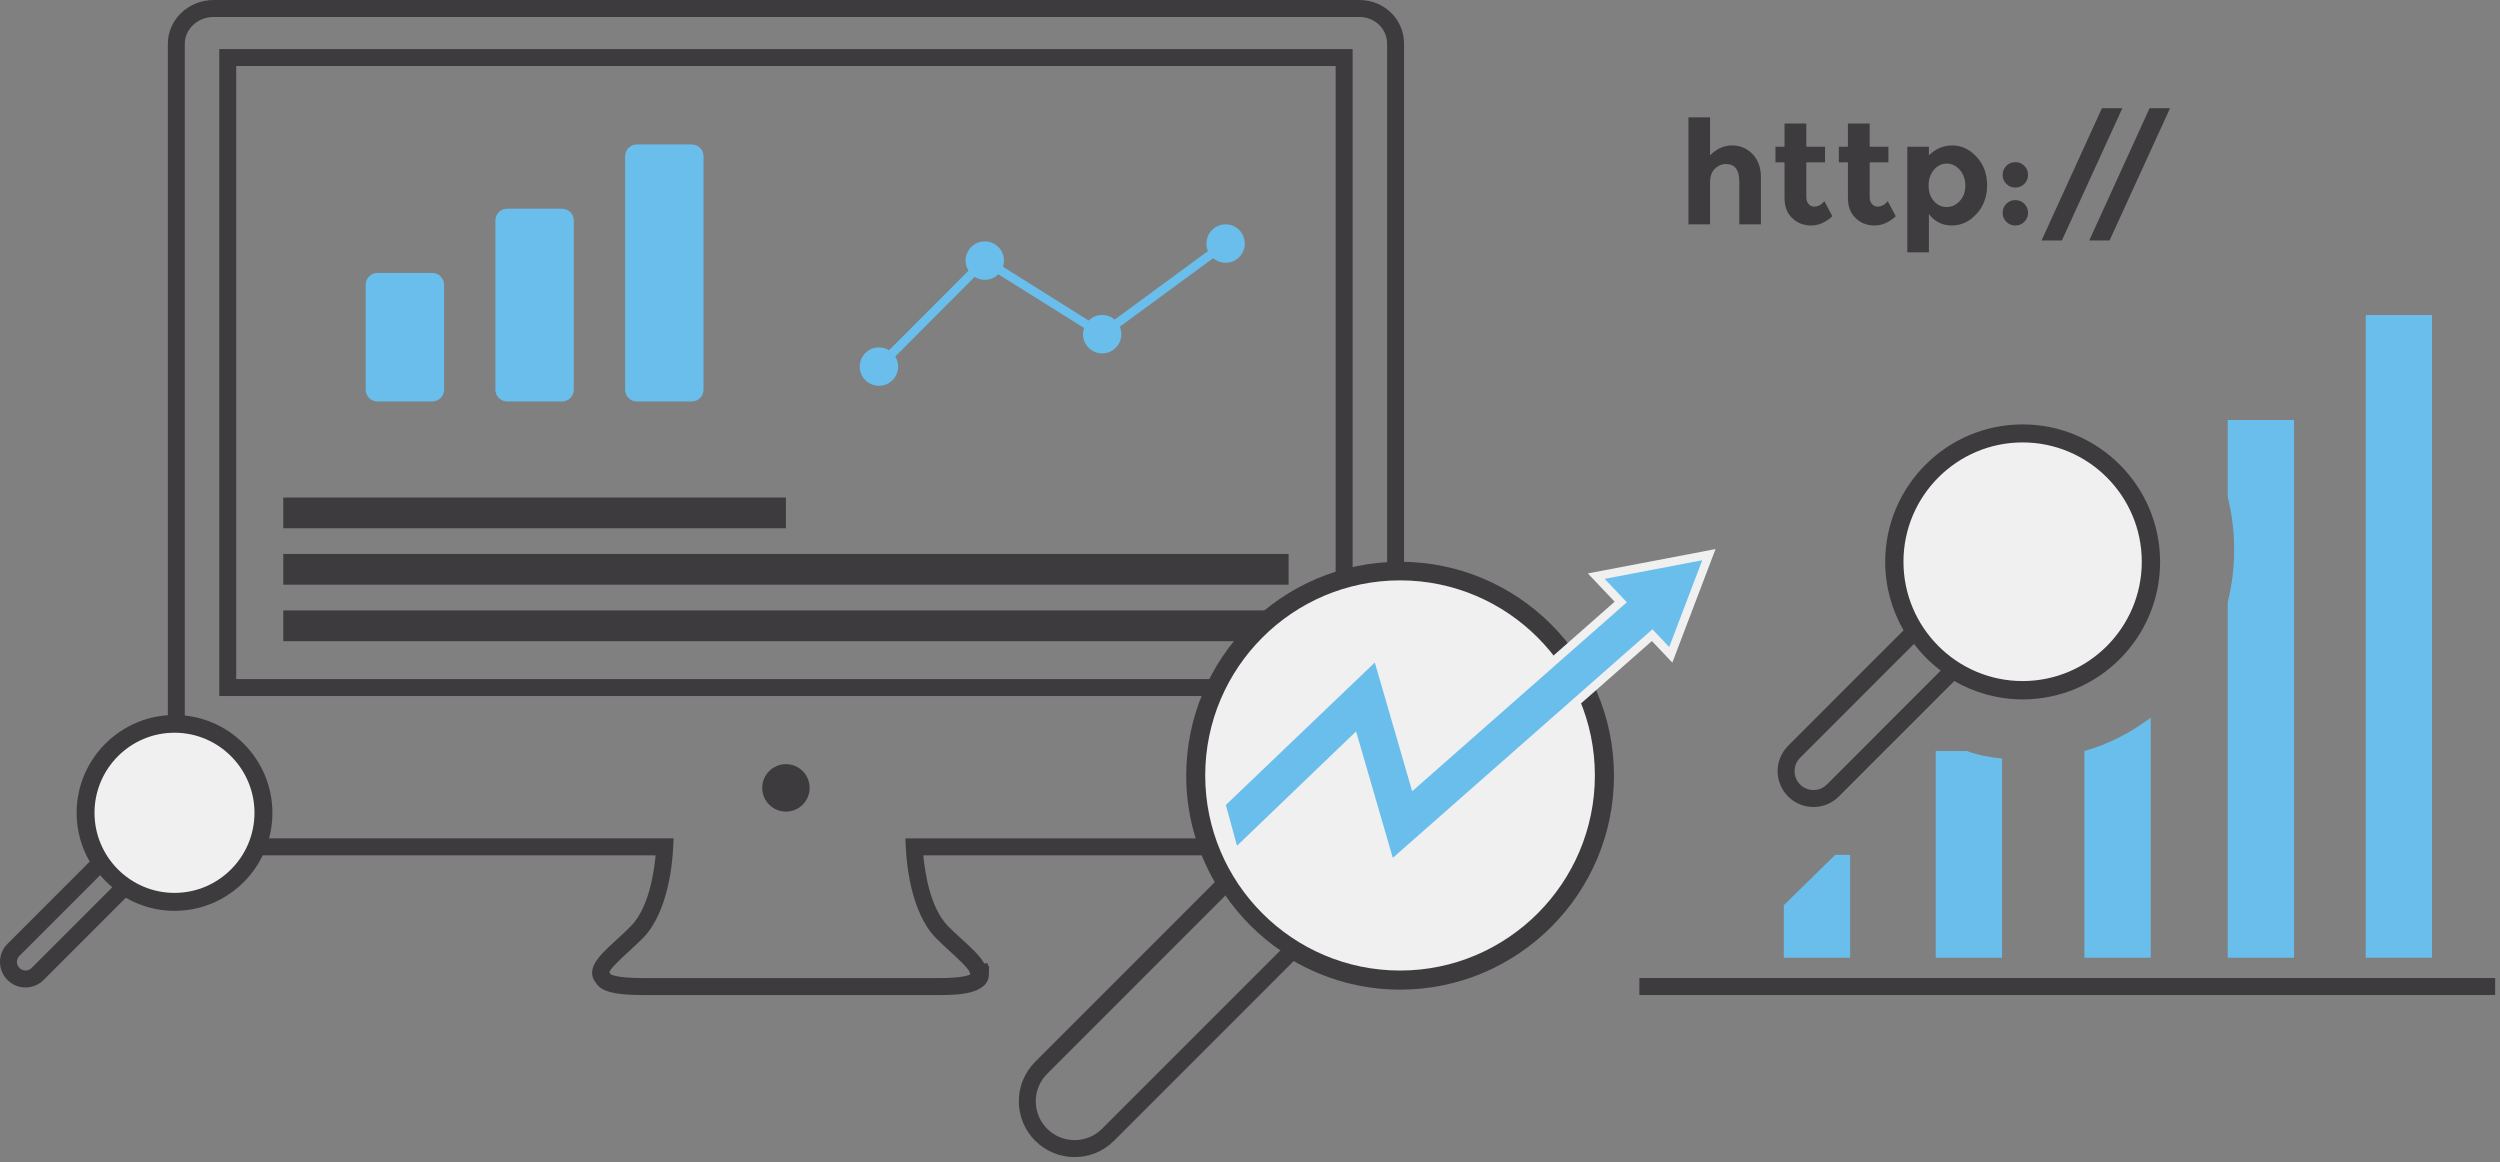 <?xml version="1.0" encoding="UTF-8" standalone="no"?>
<svg width="400px" height="186px" viewBox="0 0 400 186" version="1.1" xmlns="http://www.w3.org/2000/svg" xmlns:xlink="http://www.w3.org/1999/xlink" xmlns:sketch="http://www.bohemiancoding.com/sketch/ns">
    <rect x="0" y="0" width="400" height="186" fill="#808080" stroke="none"/>
    <!-- Generator: Sketch 3.3.1 (12002) - http://www.bohemiancoding.com/sketch -->
    <title>seo</title>
    <desc>Created with Sketch.</desc>
    <defs></defs>
    <g id="Page-1" stroke="none" stroke-width="1" fill="none" fill-rule="evenodd" sketch:type="MSPage">
        <g id="seo" sketch:type="MSLayerGroup">
            <g id="Group" sketch:type="MSShapeGroup">
                <path d="M125.746,122.269 C127.843,122.269 129.54,123.966 129.54,126.065 C129.54,128.158 127.843,129.859 125.746,129.859 C123.657,129.859 121.958,128.159 121.958,126.065 C121.958,123.966 123.657,122.269 125.746,122.269 L125.746,122.269 Z" id="Shape"></path>
                <path d="M150.38,159.206 L102.9,159.206 C98.335,159.206 96.156,158.65 95.341,157.238 C94.945,156.795 94.736,156.259 94.734,155.67 C94.727,153.952 96.499,152.327 98.74,150.27 C99.483,149.589 100.258,148.879 100.964,148.158 C103.776,145.29 104.641,139.659 104.902,136.848 L34.184,136.848 C30.21,136.848 26.854,133.518 26.854,129.577 L26.854,7.015 C26.854,3.147 30.141,0 34.184,0 L217.475,0 C221.498,0 224.648,3.083 224.648,7.019 L224.648,129.584 C224.648,133.594 221.433,136.855 217.481,136.855 L147.734,136.855 C147.989,139.659 148.845,145.282 151.666,148.166 C152.367,148.876 153.135,149.579 153.875,150.257 C155.47,151.715 156.811,152.944 157.467,154.145 L158.056,154.145 L158.056,154.532 L158.241,154.532 L158.221,155.91 C158.171,159.206 152.712,159.206 150.38,159.206 L150.38,159.206 Z M97.698,155.894 C97.732,155.894 98.507,156.49 102.9,156.49 L150.381,156.49 C153.416,156.49 154.702,156.157 155.223,155.935 L155.189,155.686 C155.1,155.055 153.261,153.374 152.046,152.262 C151.273,151.555 150.468,150.817 149.733,150.071 C145.676,145.923 145.029,137.914 144.927,135.559 L144.866,134.143 L217.482,134.143 C219.939,134.143 221.938,132.098 221.938,129.586 L221.938,7.019 C221.938,4.605 219.978,2.715 217.477,2.715 L34.184,2.715 C31.638,2.715 29.566,4.645 29.566,7.015 L29.566,129.575 C29.566,132.003 31.725,134.132 34.184,134.132 L107.774,134.132 L107.71,135.551 C107.603,137.912 106.941,145.935 102.898,150.059 C102.157,150.813 101.348,151.556 100.571,152.27 C99.441,153.306 97.772,154.838 97.482,155.545 L97.547,155.609 L97.698,155.894 C97.696,155.894 97.696,155.894 97.698,155.894 L97.698,155.894 Z" id="Shape" fill="#3E3B3E"></path>
                <path d="M125.746,129.858 C123.653,129.858 121.958,128.161 121.958,126.063 C121.958,123.962 123.656,122.262 125.746,122.262 C127.843,122.262 129.54,123.962 129.54,126.063 C129.54,128.161 127.843,129.858 125.746,129.858 L125.746,129.858 Z" id="Shape" fill="#3E3B3E"></path>
                <path d="M216.418,111.365 L35.081,111.365 L35.081,7.849 L216.418,7.849 L216.418,111.365 L216.418,111.365 Z M37.793,108.65 L213.706,108.65 L213.706,10.564 L37.793,10.564 L37.793,108.65 L37.793,108.65 Z" id="Shape" fill="#3E3B3E"></path>
                <rect id="Rectangle-path" fill="#3E3B3E" x="45.322" y="79.605" width="80.424" height="4.917"></rect>
                <rect id="Rectangle-path" fill="#3E3B3E" x="45.322" y="88.636" width="160.854" height="4.917"></rect>
                <rect id="Rectangle-path" fill="#3E3B3E" x="45.322" y="97.665" width="160.854" height="4.922"></rect>
                <path d="M60.391,64.232 L69.169,64.232 C70.21,64.232 71.052,63.389 71.052,62.351 L71.052,45.556 C71.052,44.515 70.21,43.672 69.169,43.672 L60.391,43.672 C59.351,43.672 58.511,44.515 58.511,45.556 L58.511,62.351 C58.511,63.389 59.351,64.232 60.391,64.232 L60.391,64.232 Z" id="Shape" fill="#6ABEEC"></path>
                <path d="M81.143,64.232 L89.927,64.232 C90.967,64.232 91.805,63.389 91.805,62.351 L91.805,35.275 C91.805,34.235 90.967,33.392 89.927,33.392 L81.143,33.392 C80.103,33.392 79.264,34.235 79.264,35.275 L79.264,62.349 C79.264,63.389 80.103,64.232 81.143,64.232 L81.143,64.232 Z" id="Shape" fill="#6ABEEC"></path>
                <path d="M101.904,64.232 L110.679,64.232 C111.719,64.232 112.565,63.389 112.565,62.351 L112.565,24.995 C112.565,23.955 111.719,23.113 110.679,23.113 L101.904,23.113 C100.862,23.113 100.02,23.955 100.02,24.995 L100.02,62.351 C100.022,63.389 100.864,64.232 101.904,64.232 L101.904,64.232 Z" id="Shape" fill="#6ABEEC"></path>
                <path d="M140.628,61.726 C142.327,61.726 143.703,60.354 143.703,58.657 C143.703,58.063 143.529,57.507 143.237,57.045 L155.943,44.307 C156.418,44.599 156.971,44.773 157.567,44.773 C158.407,44.773 159.173,44.431 159.726,43.88 L173.449,52.475 C173.341,52.786 173.28,53.121 173.28,53.466 C173.28,55.173 174.652,56.544 176.346,56.544 C178.042,56.544 179.417,55.17 179.417,53.466 C179.417,53.039 179.329,52.637 179.178,52.267 L194.106,41.307 C194.637,41.764 195.334,42.043 196.104,42.043 C197.799,42.043 199.165,40.667 199.165,38.969 C199.165,37.268 197.794,35.894 196.104,35.894 C194.399,35.894 193.032,37.273 193.032,38.969 C193.032,39.398 193.116,39.804 193.268,40.176 L178.35,51.134 C177.81,50.668 177.116,50.394 176.346,50.394 C175.513,50.394 174.743,50.736 174.191,51.288 L160.476,42.686 C160.576,42.377 160.639,42.043 160.639,41.697 C160.639,40.001 159.261,38.623 157.563,38.623 C155.868,38.623 154.492,40.002 154.492,41.697 C154.492,42.291 154.666,42.847 154.957,43.314 L142.243,56.044 C141.775,55.75 141.222,55.579 140.629,55.579 C138.938,55.579 137.562,56.962 137.562,58.652 C137.558,60.355 138.934,61.726 140.628,61.726 L140.628,61.726 Z" id="Shape" fill="#6ABEEC"></path>
                <ellipse id="Oval" fill="#F0F0F0" cx="224.728" cy="123.91" rx="32.165" ry="32.207"></ellipse>
                <path d="M224.007,92.859 C241.196,92.859 255.18,106.86 255.18,124.072 C255.18,141.283 241.196,155.286 224.007,155.286 C206.818,155.286 192.835,141.284 192.835,124.072 C192.835,106.86 206.818,92.859 224.007,92.859 L224.007,92.859 Z M224.007,90.143 C205.292,90.143 190.123,105.333 190.123,124.072 C190.123,142.81 205.294,158.001 224.007,158.001 C242.723,158.001 257.892,142.811 257.892,124.072 C257.892,105.334 242.723,90.143 224.007,90.143 L224.007,90.143 L224.007,90.143 Z" id="Shape" fill="#3E3B3E"></path>
                <path d="M224.014,92.597 C241.387,92.597 255.523,106.735 255.523,124.112 C255.523,141.49 241.387,155.629 224.014,155.629 C218.549,155.629 213.131,154.172 208.343,151.415 L206.544,150.379 L205.075,151.848 L176.329,180.599 C175.159,181.772 173.599,182.418 171.939,182.418 C170.279,182.418 168.716,181.771 167.542,180.596 C166.37,179.423 165.723,177.864 165.723,176.204 C165.723,174.545 166.37,172.984 167.542,171.811 L196.283,143.063 L197.756,141.591 L196.716,139.785 C193.962,135.001 192.506,129.581 192.506,124.112 C192.506,106.735 206.639,92.597 224.014,92.597 L224.014,92.597 Z M224.014,89.881 C205.144,89.881 189.794,105.237 189.794,124.112 C189.794,130.313 191.474,136.118 194.367,141.141 L165.626,169.89 C162.141,173.375 162.141,179.032 165.626,182.518 C167.369,184.262 169.653,185.134 171.939,185.134 C174.222,185.134 176.508,184.262 178.248,182.518 L206.991,153.768 C212.012,156.66 217.813,158.343 224.014,158.343 C242.883,158.343 258.235,142.988 258.235,124.111 C258.235,105.237 242.883,89.881 224.014,89.881 L224.014,89.881 L224.014,89.881 Z" id="Shape" fill="#3E3B3E"></path>
                <g transform="translate(283.39, 67.883)">
                    <ellipse id="Oval" fill="#F0F0F0" cx="40.693" cy="21.891" rx="20.671" ry="20.698"></ellipse>
                    <path d="M40.229,2.905 C50.742,2.905 59.295,11.47 59.295,21.996 C59.295,32.521 50.742,41.086 40.229,41.086 C29.718,41.086 21.165,32.521 21.165,21.996 C21.165,11.47 29.718,2.905 40.229,2.905 L40.229,2.905 Z M40.229,0.19 C28.202,0.19 18.453,9.953 18.453,21.996 C18.453,34.038 28.201,43.801 40.229,43.801 C52.258,43.801 62.007,34.038 62.007,21.996 C62.005,9.953 52.258,0.19 40.229,0.19 L40.229,0.19 L40.229,0.19 Z" id="Shape" fill="#3E3B3E"></path>
                    <path d="M40.233,2.737 C50.865,2.737 59.516,11.388 59.516,22.021 C59.516,32.655 50.865,41.306 40.233,41.306 C36.889,41.306 33.576,40.414 30.647,38.727 L28.847,37.691 L27.379,39.16 L8.902,57.64 C8.334,58.21 7.576,58.523 6.767,58.523 C5.959,58.523 5.199,58.208 4.626,57.636 C4.056,57.065 3.742,56.308 3.742,55.5 C3.742,54.692 4.056,53.935 4.626,53.363 L23.098,34.888 L24.571,33.415 L23.531,31.609 C21.845,28.683 20.955,25.368 20.955,22.02 C20.953,11.388 29.603,2.737 40.233,2.737 L40.233,2.737 Z M40.233,0.022 C28.107,0.022 18.241,9.891 18.241,22.021 C18.241,26.007 19.321,29.738 21.181,32.967 L2.709,51.442 C0.469,53.682 0.469,57.318 2.709,59.557 C3.829,60.678 5.296,61.239 6.766,61.239 C8.233,61.239 9.703,60.678 10.82,59.557 L29.294,41.082 C32.521,42.94 36.248,44.021 40.232,44.021 C52.359,44.021 62.226,34.153 62.226,22.021 C62.228,9.891 52.361,0.022 40.233,0.022 L40.233,0.022 L40.233,0.022 Z" id="Shape" fill="#3E3B3E"></path>
                </g>
                <g transform="translate(0, 114.044)">
                    <ellipse id="Oval" fill="#F0F0F0" cx="28.248" cy="15.929" rx="14.721" ry="14.74"></ellipse>
                    <path d="M27.919,3.191 C34.975,3.191 40.716,8.939 40.716,16.004 C40.716,23.069 34.976,28.818 27.919,28.818 C20.861,28.818 15.121,23.069 15.121,16.004 C15.121,8.939 20.862,3.191 27.919,3.191 L27.919,3.191 Z M27.919,0.475 C19.353,0.475 12.409,7.428 12.409,16.004 C12.409,24.581 19.352,31.533 27.919,31.533 C36.485,31.533 43.428,24.581 43.428,16.004 C43.428,7.428 36.484,0.475 27.919,0.475 L27.919,0.475 L27.919,0.475 Z" id="Shape" fill="#3E3B3E"></path>
                    <path d="M27.921,3.07 C35.063,3.07 40.873,8.88 40.873,16.022 C40.873,23.164 35.063,28.975 27.921,28.975 C25.677,28.975 23.451,28.377 21.482,27.243 L19.683,26.207 L18.214,27.676 L5.055,40.837 C4.708,41.186 4.3,41.238 4.087,41.238 C3.719,41.238 3.375,41.095 3.113,40.833 C2.765,40.484 2.712,40.077 2.712,39.865 C2.712,39.653 2.765,39.245 3.113,38.896 L16.268,25.739 L17.742,24.266 L16.701,22.46 C15.569,20.495 14.971,18.27 14.971,16.022 C14.971,8.88 20.78,3.07 27.921,3.07 L27.921,3.07 Z M27.921,0.354 C19.285,0.354 12.259,7.383 12.259,16.022 C12.259,18.861 13.026,21.518 14.353,23.818 L1.197,36.975 C-0.399,38.57 -0.399,41.159 1.197,42.754 C1.996,43.553 3.04,43.952 4.087,43.952 C5.132,43.952 6.179,43.553 6.975,42.754 L20.13,29.597 C22.428,30.921 25.083,31.691 27.921,31.691 C36.559,31.691 43.585,24.663 43.585,16.022 C43.585,7.383 36.559,0.354 27.921,0.354 L27.921,0.354 L27.921,0.354 Z" id="Shape" fill="#3E3B3E"></path>
                </g>
                <g transform="translate(193.898, 86.891)" id="Shape">
                    <path d="M22.738,31.396 L3.669,49.71 L1.478,41.691 L26.412,17.848 L32.403,38.494 L65.422,9.428 L61.504,5.292 L79.524,1.856 L73.429,17.879 L70.45,14.735 L28.597,51.579 L22.738,31.396 Z" fill="#6ABEEC"></path>
                    <path d="M78.458,2.749 L73.178,16.629 L70.492,13.794 L28.949,50.365 L23.075,30.131 L4.022,48.431 L2.237,41.904 L26.073,19.112 L32.049,39.709 L66.397,9.472 L62.849,5.727 L78.458,2.749 L78.458,2.749 Z M80.591,0.961 L78.205,1.416 L62.595,4.392 L60.157,4.856 L61.866,6.659 L64.445,9.383 L32.757,37.277 L27.375,18.732 L26.753,16.584 L25.138,18.129 L1.302,40.921 L0.716,41.481 L0.929,42.261 L2.713,48.788 L3.315,50.988 L4.96,49.408 L22.397,32.66 L27.646,50.743 L28.24,52.793 L29.843,51.382 L70.405,15.674 L72.193,17.561 L73.677,19.127 L74.443,17.111 L79.723,3.231 L80.591,0.961 L80.591,0.961 Z" fill="#F0F0F0"></path>
                </g>
                <rect id="Rectangle-path" fill="#3E3B3E" x="262.302" y="156.488" width="136.923" height="2.715"></rect>
                <rect id="Rectangle-path" fill="#6ABEEC" x="378.517" y="50.409" width="10.61" height="102.824"></rect>
                <path d="M367.049,67.204 L356.438,67.204 L356.438,79.543 C357.121,82.287 357.464,85.028 357.464,87.941 C357.464,90.855 357.121,93.597 356.438,96.338 L356.438,153.235 L367.049,153.235 L367.049,67.204 L367.049,67.204 Z" id="Shape" fill="#6ABEEC"></path>
                <path d="M333.504,153.233 L344.115,153.233 L344.115,114.845 C340.862,117.244 337.269,119.13 333.504,120.157 L333.504,153.233 L333.504,153.233 Z" id="Shape" fill="#6ABEEC"></path>
                <path d="M309.713,153.233 L320.324,153.233 L320.324,121.358 C318.441,121.186 316.559,120.843 314.675,120.157 L309.713,120.157 L309.713,153.233 L309.713,153.233 Z" id="Shape" fill="#6ABEEC"></path>
                <path d="M285.407,153.233 L296.02,153.233 L296.02,136.781 L293.624,136.781 L285.407,144.836 L285.407,153.233 Z" id="Shape" fill="#6ABEEC"></path>
                <g transform="translate(269.831, 16.292)" id="Shape" fill="#3E3B3E">
                    <path d="M3.779,12.909 L3.779,19.602 L0.321,19.602 L0.321,2.476 L3.779,2.476 L3.779,8.57 C4.824,7.508 5.996,6.977 7.295,6.977 C8.593,6.977 9.688,7.439 10.58,8.362 C11.47,9.285 11.916,10.515 11.916,12.055 L11.916,19.602 L8.458,19.602 L8.458,12.816 C8.458,10.909 7.759,9.954 6.361,9.954 C5.669,9.954 5.066,10.204 4.551,10.704 C4.037,11.205 3.779,11.939 3.779,12.909 L3.779,12.909 Z"></path>
                    <path d="M19.178,9.677 L19.178,15.24 C19.178,15.716 19.302,16.09 19.547,16.358 C19.793,16.629 20.084,16.763 20.423,16.763 C21.068,16.763 21.614,16.471 22.06,15.886 L23.351,18.309 C22.274,19.295 21.14,19.787 19.95,19.787 C18.759,19.787 17.752,19.394 16.93,18.61 C16.108,17.825 15.696,16.755 15.696,15.401 L15.696,9.677 L14.245,9.677 L14.245,7.185 L15.696,7.185 L15.696,3.469 L19.177,3.469 L19.177,7.185 L22.174,7.185 L22.174,9.677 L19.178,9.677 L19.178,9.677 Z"></path>
                    <path d="M29.319,9.677 L29.319,15.24 C29.319,15.716 29.443,16.09 29.688,16.358 C29.934,16.629 30.225,16.763 30.564,16.763 C31.209,16.763 31.755,16.471 32.201,15.886 L33.492,18.309 C32.415,19.295 31.281,19.787 30.091,19.787 C28.9,19.787 27.893,19.394 27.071,18.61 C26.249,17.825 25.837,16.755 25.837,15.401 L25.837,9.677 L24.386,9.677 L24.386,7.185 L25.837,7.185 L25.837,3.469 L29.318,3.469 L29.318,7.185 L32.315,7.185 L32.315,9.677 L29.319,9.677 L29.319,9.677 Z"></path>
                    <path d="M42.551,6.977 C43.993,6.977 45.283,7.581 46.412,8.788 C47.542,9.995 48.106,11.516 48.106,13.346 C48.106,15.176 47.542,16.709 46.412,17.939 C45.283,19.17 43.959,19.785 42.446,19.785 C40.933,19.785 39.714,19.177 38.793,17.962 L38.793,24.078 L35.336,24.078 L35.336,7.185 L38.793,7.185 L38.793,8.57 C39.854,7.508 41.105,6.977 42.551,6.977 L42.551,6.977 Z M38.746,13.406 C38.746,14.413 39.026,15.237 39.588,15.875 C40.148,16.515 40.828,16.834 41.627,16.834 C42.427,16.834 43.125,16.515 43.725,15.875 C44.324,15.237 44.624,14.417 44.624,13.416 C44.624,12.417 44.332,11.578 43.748,10.901 C43.163,10.223 42.465,9.885 41.65,9.885 C40.834,9.885 40.148,10.22 39.588,10.89 C39.026,11.559 38.746,12.397 38.746,13.406 L38.746,13.406 Z"></path>
                    <path d="M51.181,13.127 C50.789,12.735 50.593,12.254 50.593,11.684 C50.593,11.115 50.789,10.635 51.181,10.241 C51.573,9.847 52.054,9.652 52.622,9.652 C53.191,9.652 53.671,9.848 54.064,10.241 C54.457,10.633 54.652,11.115 54.652,11.684 C54.652,12.253 54.456,12.734 54.064,13.127 C53.672,13.521 53.191,13.716 52.622,13.716 C52.054,13.716 51.573,13.52 51.181,13.127 L51.181,13.127 Z M51.181,19.199 C50.789,18.806 50.593,18.326 50.593,17.756 C50.593,17.185 50.789,16.706 51.181,16.312 C51.573,15.919 52.054,15.723 52.622,15.723 C53.191,15.723 53.671,15.92 54.064,16.312 C54.457,16.705 54.652,17.185 54.652,17.756 C54.652,18.326 54.456,18.805 54.064,19.199 C53.672,19.592 53.191,19.788 52.622,19.788 C52.054,19.788 51.573,19.591 51.181,19.199 L51.181,19.199 Z"></path>
                    <path d="M66.475,1.022 L69.748,1.022 L60.066,22.187 L56.816,22.187 L66.475,1.022 L66.475,1.022 Z"></path>
                    <path d="M74.104,1.022 L77.378,1.022 L67.696,22.187 L64.446,22.187 L74.104,1.022 L74.104,1.022 Z"></path>
                </g>
            </g>
        </g>
    </g>
</svg>